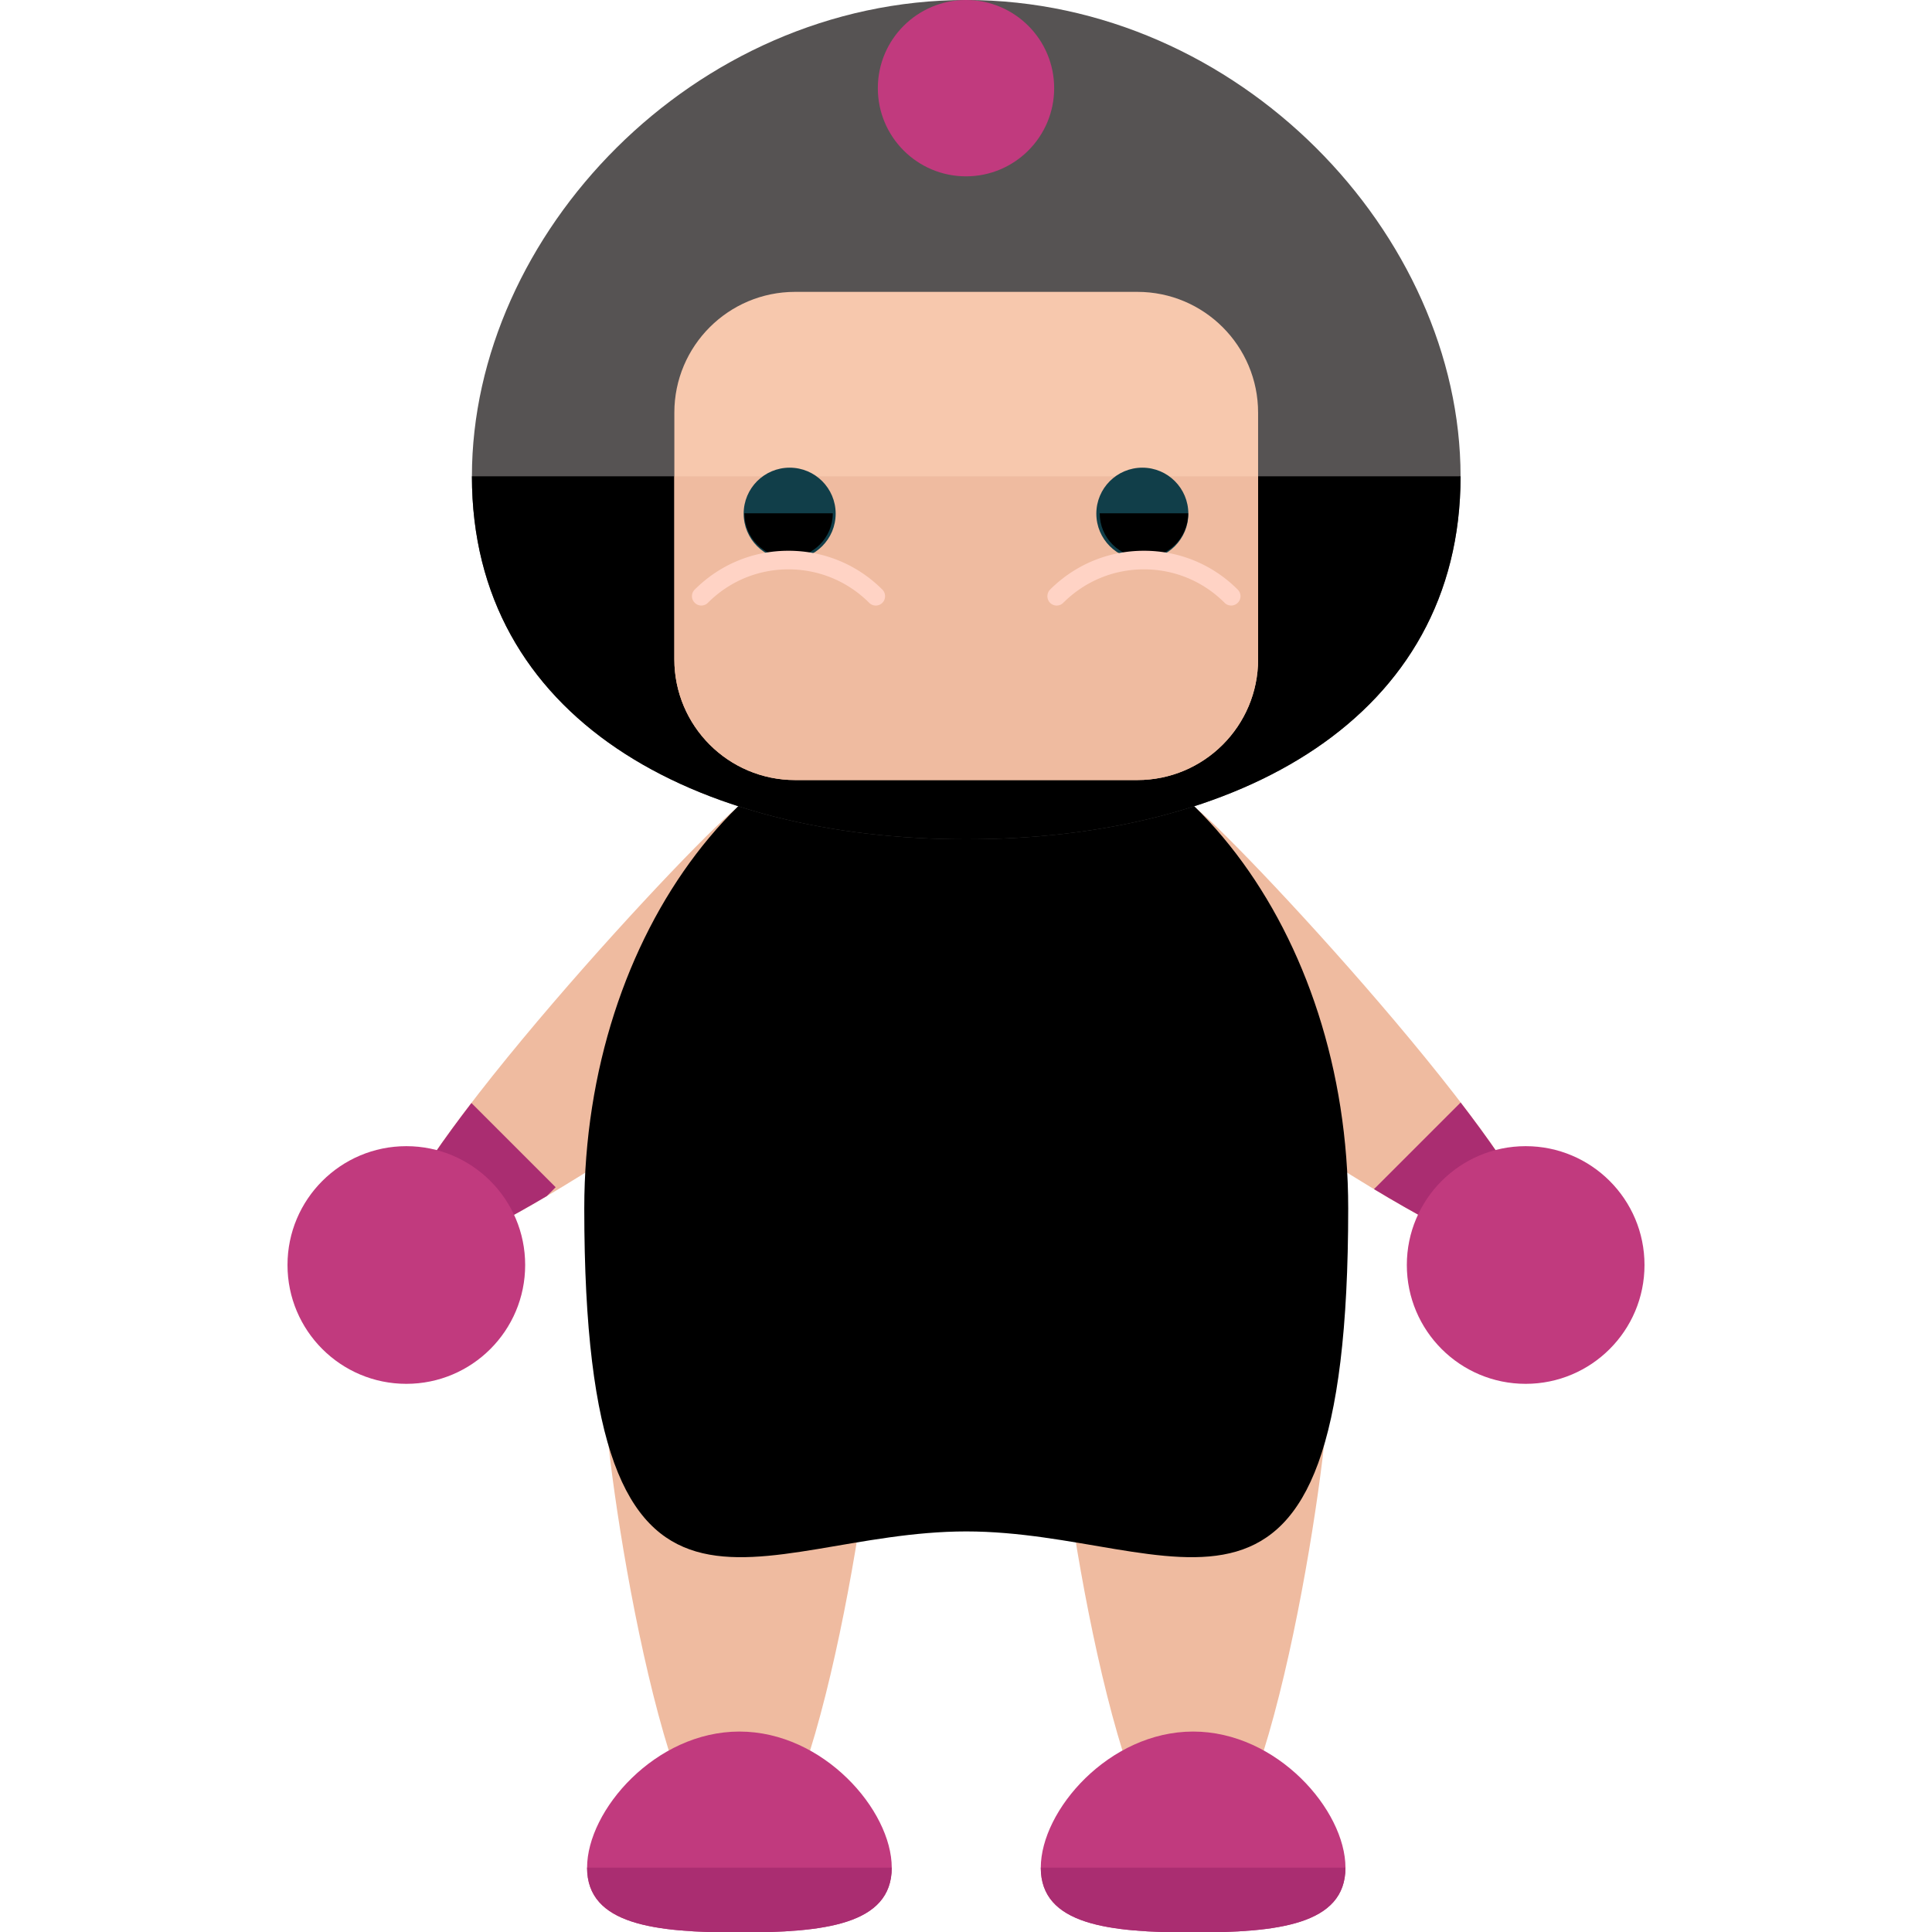 <svg xmlns="http://www.w3.org/2000/svg" viewBox="0 0 504 504">
    <path d="M241.073 203.768c10.027 11.28 3.663 33.304-14.218 49.223-17.881 15.896-114.018 85.024-124.062 73.767-10.012-11.296 69.892-98.714 87.773-114.609 17.865-15.895 40.48-19.653 50.507-8.381zm21.977 0c-10.027 11.28-3.663 33.304 14.218 49.223 17.881 15.896 114.018 85.024 124.062 73.767 10.012-11.296-69.892-98.714-87.773-114.609-17.865-15.895-40.48-19.653-50.507-8.381zm83.519 158.145c0 19.503-15.817 124.668-35.336 124.668-19.495 0-35.304-105.173-35.304-124.668 0-19.495 15.817-35.32 35.304-35.32 19.519 0 35.336 15.825 35.336 35.32zm-118.351 0c0 19.503-15.817 124.668-35.336 124.668-19.495 0-35.304-105.173-35.304-124.668 0-19.495 15.817-35.32 35.304-35.32 19.519 0 35.336 15.825 35.336 35.32z" fill="#efbba0"/>
    <path d="M351.705 315.242c0 126.33-44.599 84.259-99.643 84.259-55.028 0-99.643 42.071-99.643-84.259 0-72.231 44.631-130.781 99.643-130.781 55.028.009 99.643 58.558 99.643 130.781z"/>
    <path d="M232.629 487.219c0 14.935-17.802 16.904-39.739 16.904s-39.739-1.961-39.739-16.904 17.802-35.509 39.739-35.509 39.739 20.567 39.739 35.509z" fill="#c13a7e"/>
    <path d="M232.629 487.219c0 14.935-17.802 16.904-39.739 16.904s-39.739-1.961-39.739-16.904" fill="#aa2d71"/>
    <path d="M350.988 487.219c0 14.935-17.802 16.904-39.739 16.904s-39.739-1.961-39.739-16.904 17.802-35.509 39.739-35.509 39.739 20.567 39.739 35.509z" fill="#c13a7e"/>
    <path d="M350.988 487.219c0 14.935-17.802 16.904-39.739 16.904s-39.739-1.961-39.739-16.904" fill="#aa2d71"/>
    <path d="M381.015 124.258c0 63.008-57.738 94.681-128.937 94.681-71.215 0-128.969-31.673-128.969-94.681C123.108 61.235 180.862 0 252.077 0c71.2 0 128.938 61.235 128.938 124.258z" fill="#565353"/>
    <path d="M381.015 124.258c0 63.008-57.738 94.681-128.937 94.681-71.215 0-128.969-31.673-128.969-94.681"/>
    <path d="M122.982 287.744c-14.36 18.723-24.08 34.627-20.181 39.014 3.82 4.285 20.141-3.096 39.849-14.738l2.308-2.308-21.976-21.968zm235.45 22.465c21.063 12.674 38.88 21.063 42.89 16.557 3.907-4.403-5.876-20.378-20.291-39.156l-22.599 22.599z" fill="#aa2d71"/>
    <path d="M328.2 171.985c0 17.392-14.1 31.508-31.508 31.508h-89.269c-17.4 0-31.508-14.115-31.508-31.508v-64.339c0-17.4 14.108-31.508 31.508-31.508h89.269c17.408 0 31.508 14.108 31.508 31.508v64.339z" fill="#f7c8ad"/>
    <path d="M175.915 124.258v47.726c0 17.392 14.108 31.508 31.508 31.508h89.269c17.408 0 31.508-14.115 31.508-31.508v-47.726H175.915z" fill="#efbba0"/>
    <circle cx="206" cy="134" r="12" fill="#113e49"/>
    <path d="M217.246 133.908c0 6.388-5.167 11.54-11.54 11.54-6.372 0-11.524-5.152-11.524-11.54"/>
    <path d="M228.462 157.972a2.382 2.382 0 0 1-1.725-.725c-5.632-5.616-13.107-8.72-21.047-8.72h-.016c-7.94 0-15.399 3.111-21 8.72-.953.953-2.489.969-3.434 0a2.402 2.402 0 0 1-.032-3.419c6.538-6.538 15.218-10.153 24.458-10.153h.016c9.263 0 17.952 3.584 24.505 10.138.937.937.937 2.505 0 3.434a2.34 2.34 0 0 1-1.725.725z" fill="#ffd3c5"/>
    <circle cx="298" cy="134" r="12" fill="#113e49"/>
    <path d="M286.878 133.908c0 6.388 5.159 11.54 11.548 11.54 6.372 0 11.524-5.152 11.524-11.54"/>
    <path d="M275.669 157.972c.599 0 1.221-.228 1.709-.725 5.632-5.616 13.107-8.72 21.047-8.72h.008c7.948 0 15.423 3.111 21.023 8.72a2.405 2.405 0 0 0 3.434 0c.953-.922.969-2.458.016-3.419-6.514-6.538-15.218-10.153-24.466-10.153h-.008c-9.247 0-17.928 3.584-24.505 10.138-.922.937-.922 2.505 0 3.434a2.392 2.392 0 0 0 1.742.725z" fill="#ffd3c5"/>
    <g fill="#c13a7e">
        <circle cx="106" cy="330" r="31"/>
        <circle cx="398" cy="330" r="31"/>
        <circle cx="252" cy="23" r="23"/>
    </g>
</svg>
